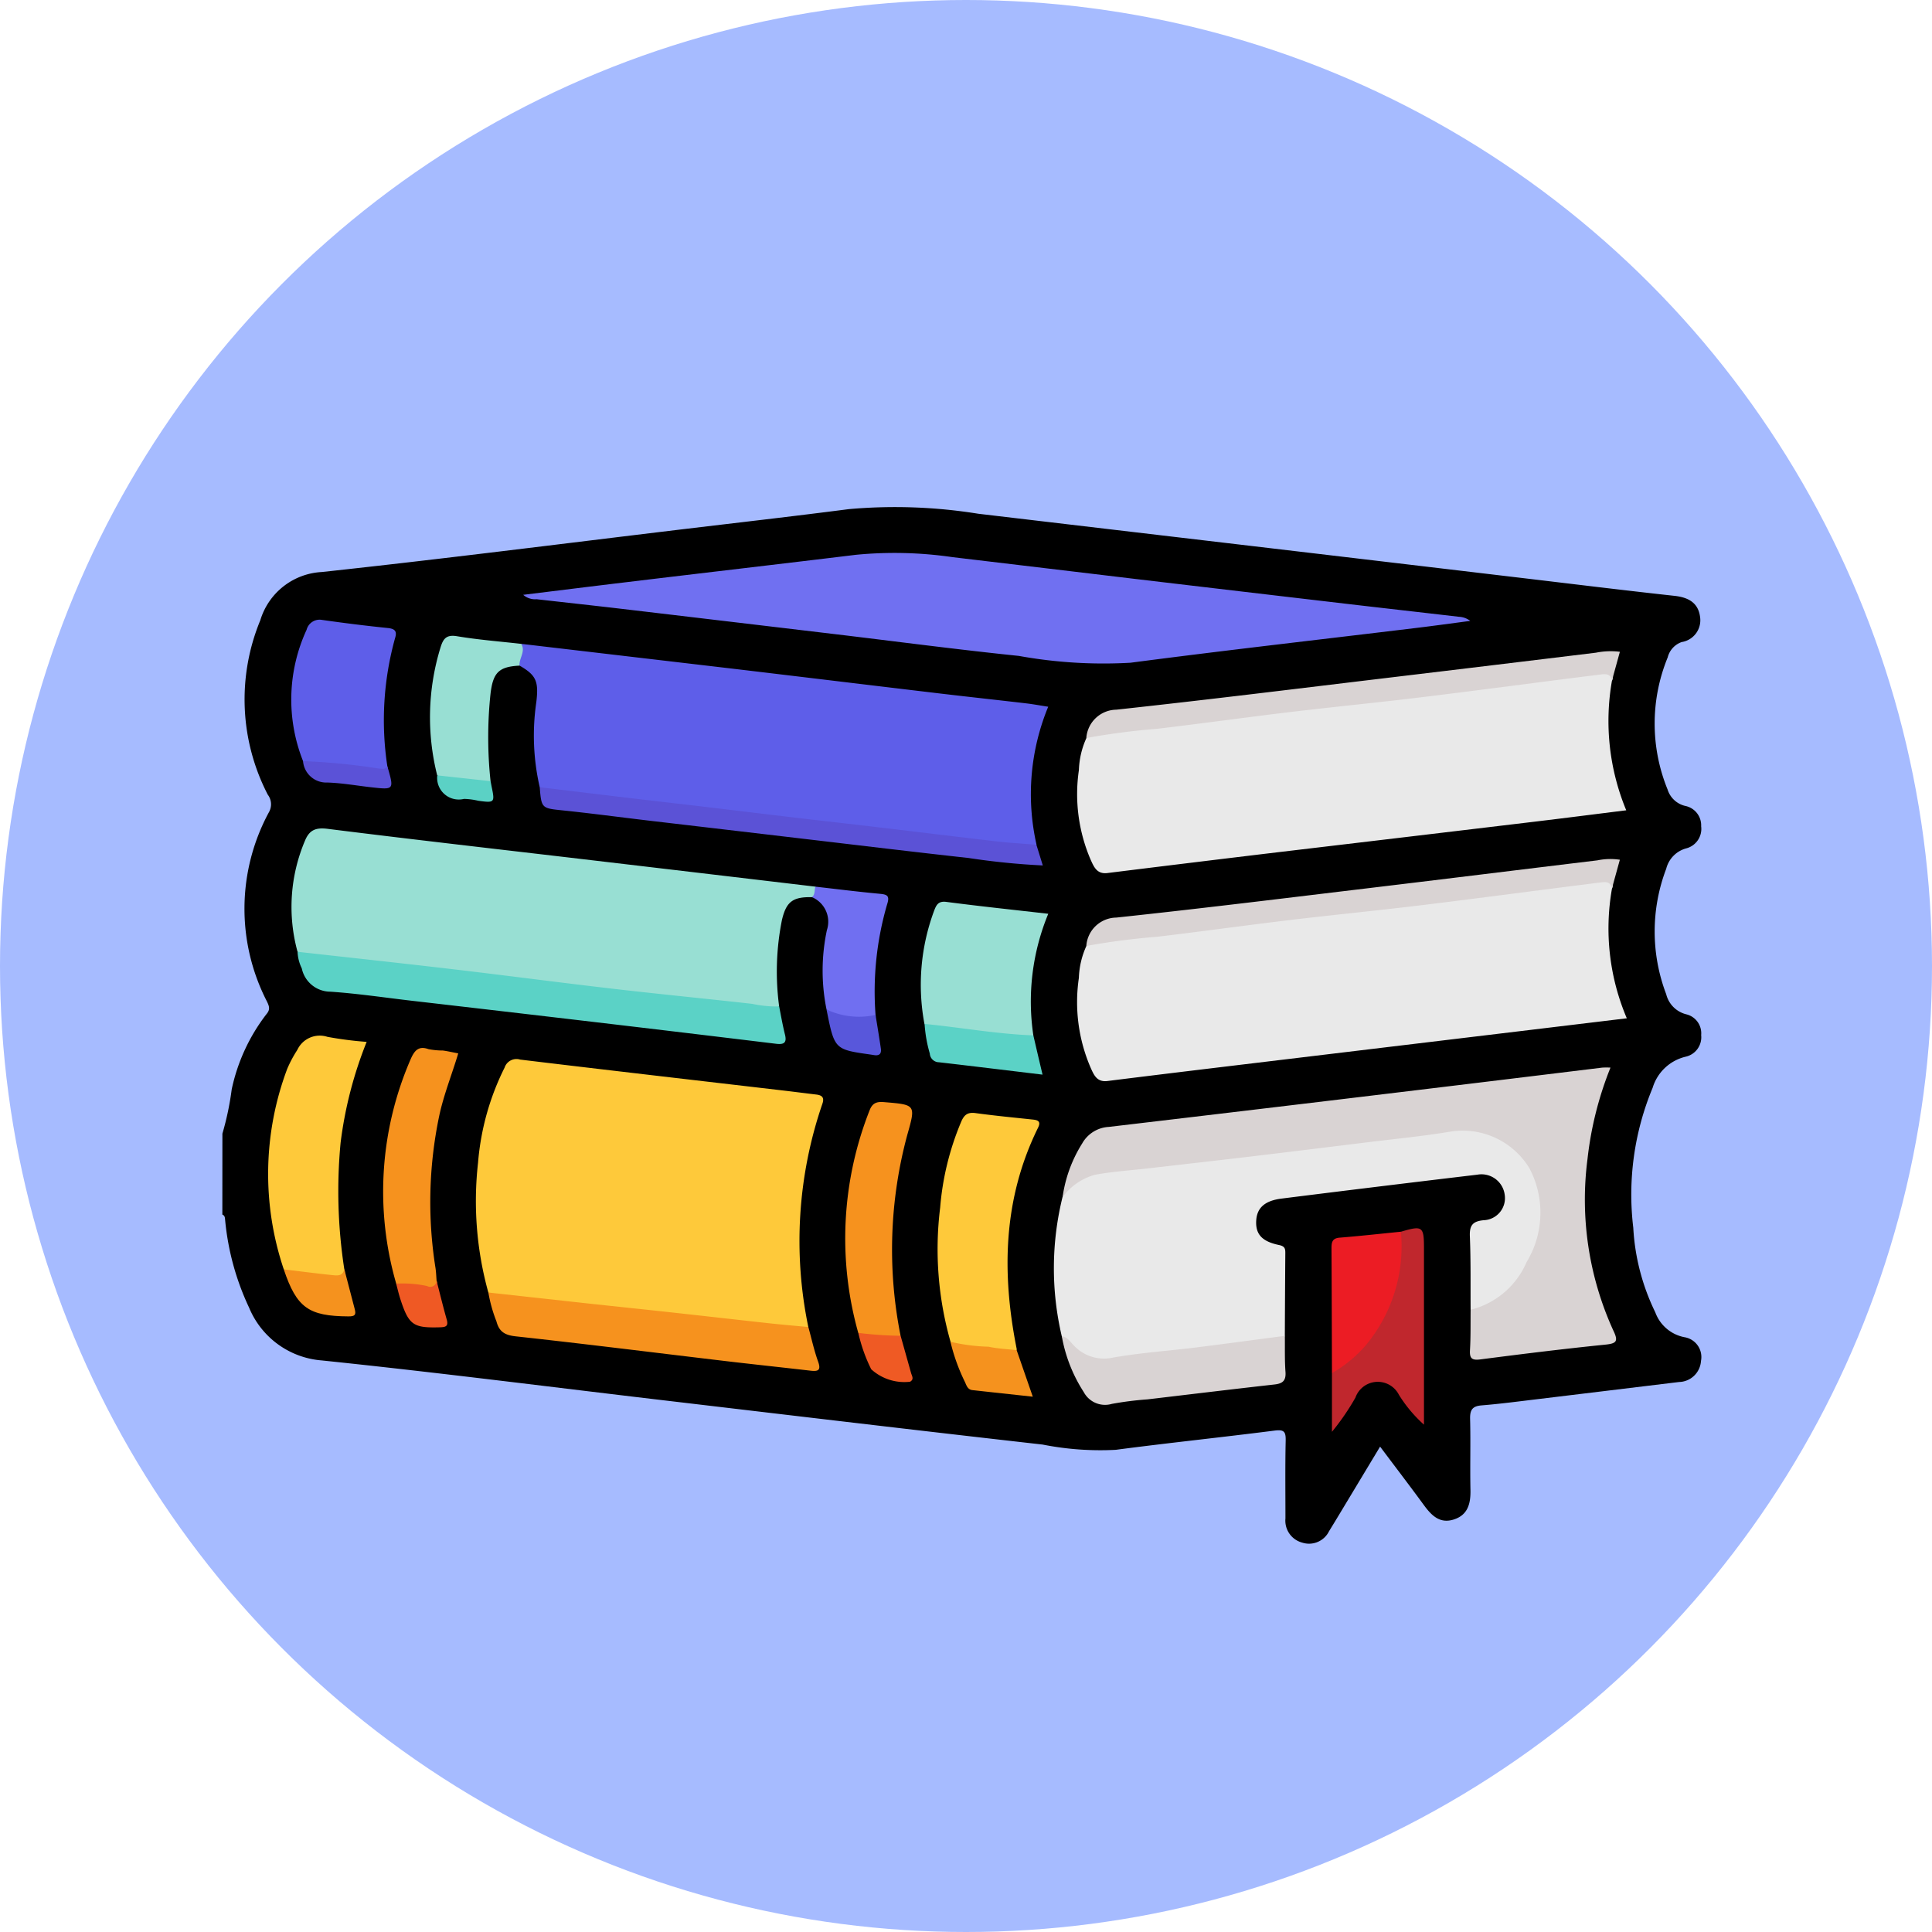 <svg xmlns="http://www.w3.org/2000/svg" xmlns:xlink="http://www.w3.org/1999/xlink" width="105" height="105" viewBox="0 0 105 105">
  <defs>
    <clipPath id="clip-path">
      <rect id="Rectángulo_41960" data-name="Rectángulo 41960" width="80.369" height="56.363" fill="none"/>
    </clipPath>
  </defs>
  <g id="_98" data-name="98" transform="translate(-6285 4890)">
    <g id="Grupo_167981" data-name="Grupo 167981" transform="translate(993)">
      <circle id="Elipse_4898" data-name="Elipse 4898" cx="52.5" cy="52.5" r="52.5" transform="translate(5292 -4890)" fill="#a6bbff"/>
      <g id="Grupo_167966" data-name="Grupo 167966" transform="translate(5304.087 -4862.463)" clip-path="url(#clip-path)">
        <path id="Trazado_157471" data-name="Trazado 157471" d="M0,34.074a15.733,15.733,0,0,0,.506-2.407,10.137,10.137,0,0,1,1.887-4.086c.218-.254.152-.428.029-.687a11.013,11.013,0,0,1,.118-10.31.861.861,0,0,0-.072-.929,11.254,11.254,0,0,1-.409-9.479A3.691,3.691,0,0,1,5.4,3.551c6.494-.7,12.975-1.526,19.46-2.306C27.927.878,30.99.528,34.048.133a28.487,28.487,0,0,1,7.033.251q7.084.837,14.169,1.671,7.668.905,15.336,1.815c2.777.329,5.552.672,8.332.976.743.081,1.281.367,1.387,1.124a1.2,1.2,0,0,1-.995,1.387,1.189,1.189,0,0,0-.761.834,9.484,9.484,0,0,0-.007,7.178,1.318,1.318,0,0,0,.986.9,1.075,1.075,0,0,1,.839,1.1,1.093,1.093,0,0,1-.808,1.2,1.532,1.532,0,0,0-1.091,1.111,9.578,9.578,0,0,0,0,6.817,1.492,1.492,0,0,0,1.1,1.094,1.06,1.06,0,0,1,.8,1.127,1.084,1.084,0,0,1-.847,1.175,2.472,2.472,0,0,0-1.792,1.694,15.091,15.091,0,0,0-1.051,7.6,11.931,11.931,0,0,0,1.195,4.595,2.114,2.114,0,0,0,1.585,1.355,1.092,1.092,0,0,1,.9,1.29,1.223,1.223,0,0,1-1.191,1.145q-3.853.468-7.7.933c-1.012.121-2.023.256-3.038.338-.51.042-.631.262-.619.743.033,1.281-.008,2.564.019,3.845.016.747-.138,1.378-.925,1.619-.764.233-1.211-.248-1.619-.806-.754-1.03-1.53-2.044-2.367-3.16-.806,1.338-1.565,2.6-2.324,3.859-.148.246-.3.493-.449.736a1.211,1.211,0,0,1-1.463.621,1.234,1.234,0,0,1-.908-1.31c0-1.413-.018-2.826.013-4.237.01-.482-.088-.607-.6-.541-2.877.368-5.763.667-8.638,1.046a16.141,16.141,0,0,1-3.972-.286c-6.621-.748-13.238-1.536-19.855-2.318C18.28,47.9,11.852,47.069,5.406,46.4a4.665,4.665,0,0,1-3.955-2.869,14.25,14.25,0,0,1-1.3-4.733c-.015-.127,0-.265-.154-.326Z" transform="translate(0 0)"/>
        <path id="Trazado_157472" data-name="Trazado 157472" d="M23.542,62.489a18.6,18.6,0,0,1-.559-7.054,14.074,14.074,0,0,1,1.443-5.17.678.678,0,0,1,.843-.435c4.768.575,9.538,1.125,14.308,1.682.6.07,1.191.148,1.788.218.329.039.451.173.326.519a22.962,22.962,0,0,0-.758,12.119.921.921,0,0,1-.812.159c-5.162-.557-10.319-1.149-15.484-1.675a1.792,1.792,0,0,1-1.1-.362" transform="translate(-9.089 -19.781)" fill="#fec93a"/>
        <path id="Trazado_157473" data-name="Trazado 157473" d="M106.119,34.076a12.45,12.45,0,0,0,.807,7.047l-5.122.617q-6.886.828-13.771,1.656c-3.112.375-6.225.746-9.335,1.136-.567.071-.733-.327-.9-.695a8.991,8.991,0,0,1-.652-4.905,4.528,4.528,0,0,1,.409-1.741,1.312,1.312,0,0,1,.978-.415c4.17-.526,8.344-1.019,12.518-1.513,4.64-.55,9.278-1.12,13.92-1.66a2.4,2.4,0,0,1,.778-.042c.273.057.526.144.373.516" transform="translate(-30.599 -13.318)" fill="#e9e9e9"/>
        <path id="Trazado_157474" data-name="Trazado 157474" d="M106.119,15.33a12.667,12.667,0,0,0,.776,7.045c-1.7.212-3.329.421-4.958.616q-6.919.828-13.84,1.647-4.7.563-9.4,1.147c-.568.071-.731-.333-.9-.7a9.006,9.006,0,0,1-.649-4.9,4.555,4.555,0,0,1,.409-1.74,1.312,1.312,0,0,1,.978-.415c4.17-.526,8.344-1.019,12.518-1.513,4.64-.55,9.278-1.12,13.92-1.66a2.4,2.4,0,0,1,.778-.042c.272.057.527.143.373.515" transform="translate(-30.599 -5.874)" fill="#e9e9e9"/>
        <path id="Trazado_157475" data-name="Trazado 157475" d="M26.809,12.365q5.75.675,11.5,1.35c3.782.449,7.562.909,11.345,1.358,1.528.181,3.059.345,4.588.525.383.045.763.116,1.206.184a12.456,12.456,0,0,0-.635,7.5,1.082,1.082,0,0,1-.962.183c-5.462-.665-10.93-1.288-16.395-1.939-2.823-.336-5.645-.682-8.47-.994a2.056,2.056,0,0,1-1.173-.376,12.514,12.514,0,0,1-.185-4.624c.133-1.122,0-1.463-.911-1.984a1.37,1.37,0,0,1,.093-1.184" transform="translate(-10.567 -4.91)" fill="#5e5ee9"/>
        <path id="Trazado_157476" data-name="Trazado 157476" d="M6.556,35.707a9.218,9.218,0,0,1,.41-6.048c.236-.568.581-.714,1.222-.633,4.635.582,9.278,1.108,13.918,1.654q6.3.742,12.6,1.489c.072.235.2.486-.187.572-1.047-.024-1.4.244-1.635,1.234a14.268,14.268,0,0,0-.153,4.7.959.959,0,0,1-.882.192c-4.176-.5-8.355-.966-12.533-1.451q-5.8-.674-11.6-1.32a1.7,1.7,0,0,1-1.157-.392" transform="translate(-2.473 -11.518)" fill="#98dfd3"/>
        <path id="Trazado_157477" data-name="Trazado 157477" d="M97.6,65.864c-.008-1.331.014-2.664-.04-3.993-.024-.59.149-.816.747-.874a1.2,1.2,0,0,0,1.144-1.4,1.272,1.272,0,0,0-1.478-1.076q-5.323.632-10.643,1.3c-.932.117-1.345.515-1.382,1.207-.038.719.3,1.122,1.24,1.317.34.071.344.224.342.471q-.017,2.232-.026,4.464c-.119.286-.371.337-.638.368-3,.348-6,.721-9,1.074a2.594,2.594,0,0,1-2.485-1.418,16.153,16.153,0,0,1,.041-7.566,2.365,2.365,0,0,1,2.13-1.472c4.354-.546,8.714-1.05,13.071-1.572,1.894-.227,3.789-.437,5.68-.688a4.392,4.392,0,0,1,5.229,5.125,5.948,5.948,0,0,1-2.858,4.55c-.319.2-.659.471-1.076.182" transform="translate(-29.763 -22.218)" fill="#e9e9e9"/>
        <path id="Trazado_157478" data-name="Trazado 157478" d="M27.112,6.441c1.954-.239,3.8-.47,5.654-.692,4.147-.5,8.295-.98,12.441-1.484a21.858,21.858,0,0,1,5.236.128q4.976.592,9.951,1.187,5.754.682,11.509,1.355c2.022.237,4.045.464,6.068.7a1.091,1.091,0,0,1,.614.224c-.973.127-1.943.263-2.917.38-5.182.628-10.37,1.214-15.546,1.893a25.826,25.826,0,0,1-6.071-.371C50.7,9.416,47.363,8.972,44.02,8.574Q38.228,7.884,32.435,7.2c-1.53-.18-3.06-.345-4.591-.519a.977.977,0,0,1-.731-.241" transform="translate(-10.766 -1.651)" fill="#7070f1"/>
        <path id="Trazado_157479" data-name="Trazado 157479" d="M97.912,63.721a4.5,4.5,0,0,0,3.042-2.593,5.175,5.175,0,0,0,.159-5.086,4.243,4.243,0,0,0-4.254-2.011c-1.505.255-3.03.4-4.547.587q-3.085.382-6.171.753c-1.905.227-3.812.441-5.717.661-.979.113-1.967.175-2.933.353A3.251,3.251,0,0,0,75.735,57.6,7.388,7.388,0,0,1,76.8,54.683a1.767,1.767,0,0,1,1.446-.9q13.416-1.582,26.823-3.223a4.208,4.208,0,0,1,.443,0,18.88,18.88,0,0,0-1.248,4.961,17.133,17.133,0,0,0,1.4,9.322c.291.6.176.712-.45.775-2.259.229-4.513.508-6.766.8-.449.058-.6-.036-.572-.5.043-.729.027-1.461.035-2.193" transform="translate(-30.073 -20.075)" fill="#d9d3d3"/>
        <path id="Trazado_157480" data-name="Trazado 157480" d="M6.768,40.121c2.806.314,5.613.616,8.417.945,2.932.345,5.859.732,8.792,1.072,2.5.29,5,.532,7.5.813a6.323,6.323,0,0,0,1.468.141c.1.511.19,1.026.316,1.53.113.451-.062.548-.475.5q-4.85-.589-9.7-1.161-5.047-.594-10.1-1.177c-1.476-.172-2.948-.393-4.429-.494A1.594,1.594,0,0,1,7,41.022a2.239,2.239,0,0,1-.229-.9" transform="translate(-2.686 -15.931)" fill="#5bd2c6"/>
        <path id="Trazado_157481" data-name="Trazado 157481" d="M65.191,67.083a18.364,18.364,0,0,1-.563-7.293,15.107,15.107,0,0,1,1.126-4.624c.166-.41.356-.57.8-.509,1.035.141,2.076.241,3.115.351.3.032.438.119.277.446-1.9,3.856-1.982,7.889-1.161,12.009a.343.343,0,0,1,0,.078c-.246.218-.532.117-.81.109-.694-.021-1.373-.188-2.069-.2a.754.754,0,0,1-.717-.365" transform="translate(-25.619 -21.699)" fill="#fec93a"/>
        <path id="Trazado_157482" data-name="Trazado 157482" d="M4.973,60.391A16.25,16.25,0,0,1,5.157,49.5a6.677,6.677,0,0,1,.55-1.034,1.346,1.346,0,0,1,1.638-.713,19.749,19.749,0,0,0,2.132.274,21.933,21.933,0,0,0-1.416,5.48,27.785,27.785,0,0,0,.2,6.867c.114.357-.125.509-.391.508a5.01,5.01,0,0,1-2.9-.492" transform="translate(-1.637 -18.94)" fill="#fec93a"/>
        <path id="Trazado_157483" data-name="Trazado 157483" d="M63.158,42.251a11.547,11.547,0,0,1,.529-6.158c.119-.309.227-.529.66-.473,1.808.236,3.622.427,5.541.646a12.47,12.47,0,0,0-.811,6.608.986.986,0,0,1-.879.206c-1.4-.15-2.79-.347-4.189-.481a1.339,1.339,0,0,1-.851-.348" transform="translate(-25.004 -14.141)" fill="#98dfd3"/>
        <path id="Trazado_157484" data-name="Trazado 157484" d="M23.971,70.835q2.626.289,5.254.578c1.624.177,3.248.344,4.872.522,1.726.189,3.45.388,5.176.576.7.075,1.393.135,2.09.2.173.628.311,1.269.531,1.881.174.485-.011.538-.416.491-1.556-.18-3.113-.344-4.668-.528-3.784-.449-7.565-.925-11.352-1.338-.593-.065-.9-.254-1.045-.81a7.873,7.873,0,0,1-.441-1.575" transform="translate(-9.518 -28.127)" fill="#f6921e"/>
        <path id="Trazado_157485" data-name="Trazado 157485" d="M6.848,17.875a9.055,9.055,0,0,1,.192-7.14.731.731,0,0,1,.839-.536c1.187.169,2.378.318,3.571.44.39.04.516.174.4.542a16.655,16.655,0,0,0-.42,6.981.239.239,0,0,1-.27.3,17.5,17.5,0,0,1-4.313-.582" transform="translate(-2.464 -4.045)" fill="#5e5ee9"/>
        <path id="Trazado_157486" data-name="Trazado 157486" d="M106.442,33.366c-.069-.421-.395-.363-.669-.329-3.21.4-6.417.832-9.628,1.223-2.391.292-4.788.525-7.179.81-2.416.289-4.826.626-7.242.912a38.786,38.786,0,0,0-3.849.5A1.654,1.654,0,0,1,79.5,34.94c4.624-.492,9.24-1.064,13.859-1.617,4.1-.491,8.2-1,12.294-1.494a3.462,3.462,0,0,1,1.219-.033l-.434,1.571" transform="translate(-30.923 -12.608)" fill="#d9d3d3"/>
        <path id="Trazado_157487" data-name="Trazado 157487" d="M106.442,14.622c-.069-.422-.4-.362-.67-.328-3.209.4-6.416.832-9.627,1.223-2.391.292-4.788.525-7.179.81-2.416.289-4.826.626-7.242.912a38.811,38.811,0,0,0-3.849.5A1.658,1.658,0,0,1,79.5,16.2c5.013-.543,10.018-1.165,15.024-1.764q5.525-.661,11.049-1.334a4.074,4.074,0,0,1,1.3-.049l-.434,1.574" transform="translate(-30.923 -5.167)" fill="#d9d3d3"/>
        <path id="Trazado_157488" data-name="Trazado 157488" d="M15.209,61.6a18.042,18.042,0,0,1,.806-12.246c.2-.437.421-.687.948-.5a4.037,4.037,0,0,0,.778.075c.257.034.512.094.839.156-.343,1.15-.791,2.249-1.036,3.408a22.828,22.828,0,0,0-.2,8.253c.036.232.041.468.06.7.113.314-.08.478-.33.459a3.443,3.443,0,0,1-1.866-.3" transform="translate(-5.763 -19.373)" fill="#f6921e"/>
        <path id="Trazado_157489" data-name="Trazado 157489" d="M56.855,66.21A18.964,18.964,0,0,1,57.476,54.1c.158-.4.4-.464.782-.432,1.725.143,1.728.134,1.26,1.784a23.893,23.893,0,0,0-.363,10.916,2.391,2.391,0,0,1-2.3-.157" transform="translate(-22.297 -21.307)" fill="#f6921e"/>
        <path id="Trazado_157490" data-name="Trazado 157490" d="M28.6,25.289q2.312.278,4.624.556c1.516.18,3.034.353,4.551.533,1.568.186,3.135.378,4.7.563,1.543.182,3.087.354,4.629.537,2.108.25,4.214.511,6.322.754.721.083,1.446.124,2.17.183l.348,1.125a39.069,39.069,0,0,1-4.042-.406c-2.956-.324-5.907-.684-8.86-1.03Q38.773,27.6,34.5,27.1c-1.554-.184-3.105-.392-4.661-.553-1.123-.116-1.146-.11-1.235-1.255" transform="translate(-11.357 -10.042)" fill="#5b52d6"/>
        <path id="Trazado_157491" data-name="Trazado 157491" d="M75.667,74.766c.318.046.467.318.668.514a2.244,2.244,0,0,0,2.129.64c1.5-.263,3.036-.366,4.554-.554,1.592-.2,3.18-.415,4.77-.625.008.652-.014,1.305.034,1.953.036.474-.142.64-.593.69-2.3.258-4.605.538-6.907.81a17.947,17.947,0,0,0-1.937.245A1.311,1.311,0,0,1,76.86,77.8a8.227,8.227,0,0,1-1.193-3.031" transform="translate(-30.046 -29.678)" fill="#d9d3d3"/>
        <path id="Trazado_157492" data-name="Trazado 157492" d="M23.673,12.077c.253.417-.128.784-.092,1.184-1.13.054-1.437.383-1.575,1.507a22.342,22.342,0,0,0,0,4.772,3.926,3.926,0,0,1-2.9-.316,12.9,12.9,0,0,1,.174-6.932c.148-.486.312-.73.907-.629,1.152.194,2.322.282,3.485.415" transform="translate(-7.432 -4.622)" fill="#98dfd3"/>
        <path id="Trazado_157493" data-name="Trazado 157493" d="M103.764,65.234c1.172-.348,1.253-.291,1.253.893v9.592a7.41,7.41,0,0,1-1.363-1.624,1.288,1.288,0,0,0-2.362.154,13.122,13.122,0,0,1-1.276,1.859V72.919a2.206,2.206,0,0,1,.692-.73,7.581,7.581,0,0,0,2.851-5.912c.009-.356-.075-.737.2-1.042" transform="translate(-39.714 -25.829)" fill="#c0272d"/>
        <path id="Trazado_157494" data-name="Trazado 157494" d="M103.747,65.357a8.407,8.407,0,0,1-1.9,6.162A7.039,7.039,0,0,1,100,73.041c-.008-2.263-.012-4.527-.025-6.79,0-.321.04-.54.443-.572,1.112-.089,2.22-.213,3.33-.323" transform="translate(-39.698 -25.952)" fill="#ec1c24"/>
        <path id="Trazado_157495" data-name="Trazado 157495" d="M53.148,34.824c.179-.153.121-.382.186-.572,1.164.132,2.326.279,3.492.387.4.037.555.1.409.556a16.922,16.922,0,0,0-.634,6.029.215.215,0,0,1-.116.254,3.17,3.17,0,0,1-2.547-.549,10.578,10.578,0,0,1,.019-4.316,1.448,1.448,0,0,0-.809-1.789" transform="translate(-21.104 -13.601)" fill="#706ff1"/>
        <path id="Trazado_157496" data-name="Trazado 157496" d="M63.282,46.623c1.975.192,3.932.552,5.919.623.157.678.315,1.357.5,2.134-1.917-.23-3.772-.458-5.628-.672a.505.505,0,0,1-.5-.477,7.364,7.364,0,0,1-.283-1.609" transform="translate(-25.128 -18.513)" fill="#5bd2c6"/>
        <path id="Trazado_157497" data-name="Trazado 157497" d="M65.634,75.275a9.87,9.87,0,0,0,2.064.268c.488.109,1.019.128,1.531.191l.876,2.526c-1.146-.124-2.216-.239-3.286-.358-.252-.028-.316-.251-.4-.437a10.426,10.426,0,0,1-.789-2.19" transform="translate(-26.062 -29.89)" fill="#f5921e"/>
        <path id="Trazado_157498" data-name="Trazado 157498" d="M5.532,68.74c.87.1,1.739.22,2.611.309.272.028.6.084.678-.325.189.728.377,1.456.57,2.183.081.309,0,.39-.342.388-2.167-.012-2.817-.471-3.517-2.556" transform="translate(-2.197 -27.289)" fill="#f5921e"/>
        <path id="Trazado_157499" data-name="Trazado 157499" d="M57.319,74.475a21.1,21.1,0,0,0,2.3.157q.285,1.012.569,2.024c.046.164.179.34-.055.473a2.67,2.67,0,0,1-2.112-.679,8.655,8.655,0,0,1-.7-1.975" transform="translate(-22.76 -29.572)" fill="#ef5a24"/>
        <path id="Trazado_157500" data-name="Trazado 157500" d="M54.457,45.325a4.149,4.149,0,0,0,2.663.295c.1.608.2,1.215.289,1.824.038.252-.053.4-.339.364-.077-.011-.154-.025-.23-.036-1.951-.277-1.951-.277-2.383-2.447" transform="translate(-21.624 -17.998)" fill="#5857db"/>
        <path id="Trazado_157501" data-name="Trazado 157501" d="M7.27,22.934a34.739,34.739,0,0,1,4.1.4c.191.016.356.071.484-.115.368,1.273.368,1.274-.857,1.138-.8-.089-1.6-.235-2.408-.26A1.265,1.265,0,0,1,7.27,22.934" transform="translate(-2.887 -9.105)" fill="#5b52d7"/>
        <path id="Trazado_157502" data-name="Trazado 157502" d="M15.666,69.933a6.385,6.385,0,0,1,1.681.13.345.345,0,0,0,.515-.285c.181.7.35,1.4.549,2.1.115.4-.085.42-.4.429-1.4.039-1.657-.128-2.1-1.478-.1-.294-.166-.6-.248-.895" transform="translate(-6.221 -27.707)" fill="#ef5924"/>
        <path id="Trazado_157503" data-name="Trazado 157503" d="M19.365,24.219l2.9.316c.019.1.037.206.058.308.179.856.157.879-.732.756a3.685,3.685,0,0,0-.775-.1,1.176,1.176,0,0,1-1.449-1.275" transform="translate(-7.689 -9.617)" fill="#5bd1c5"/>
      </g>
    </g>
  </g>
</svg>
